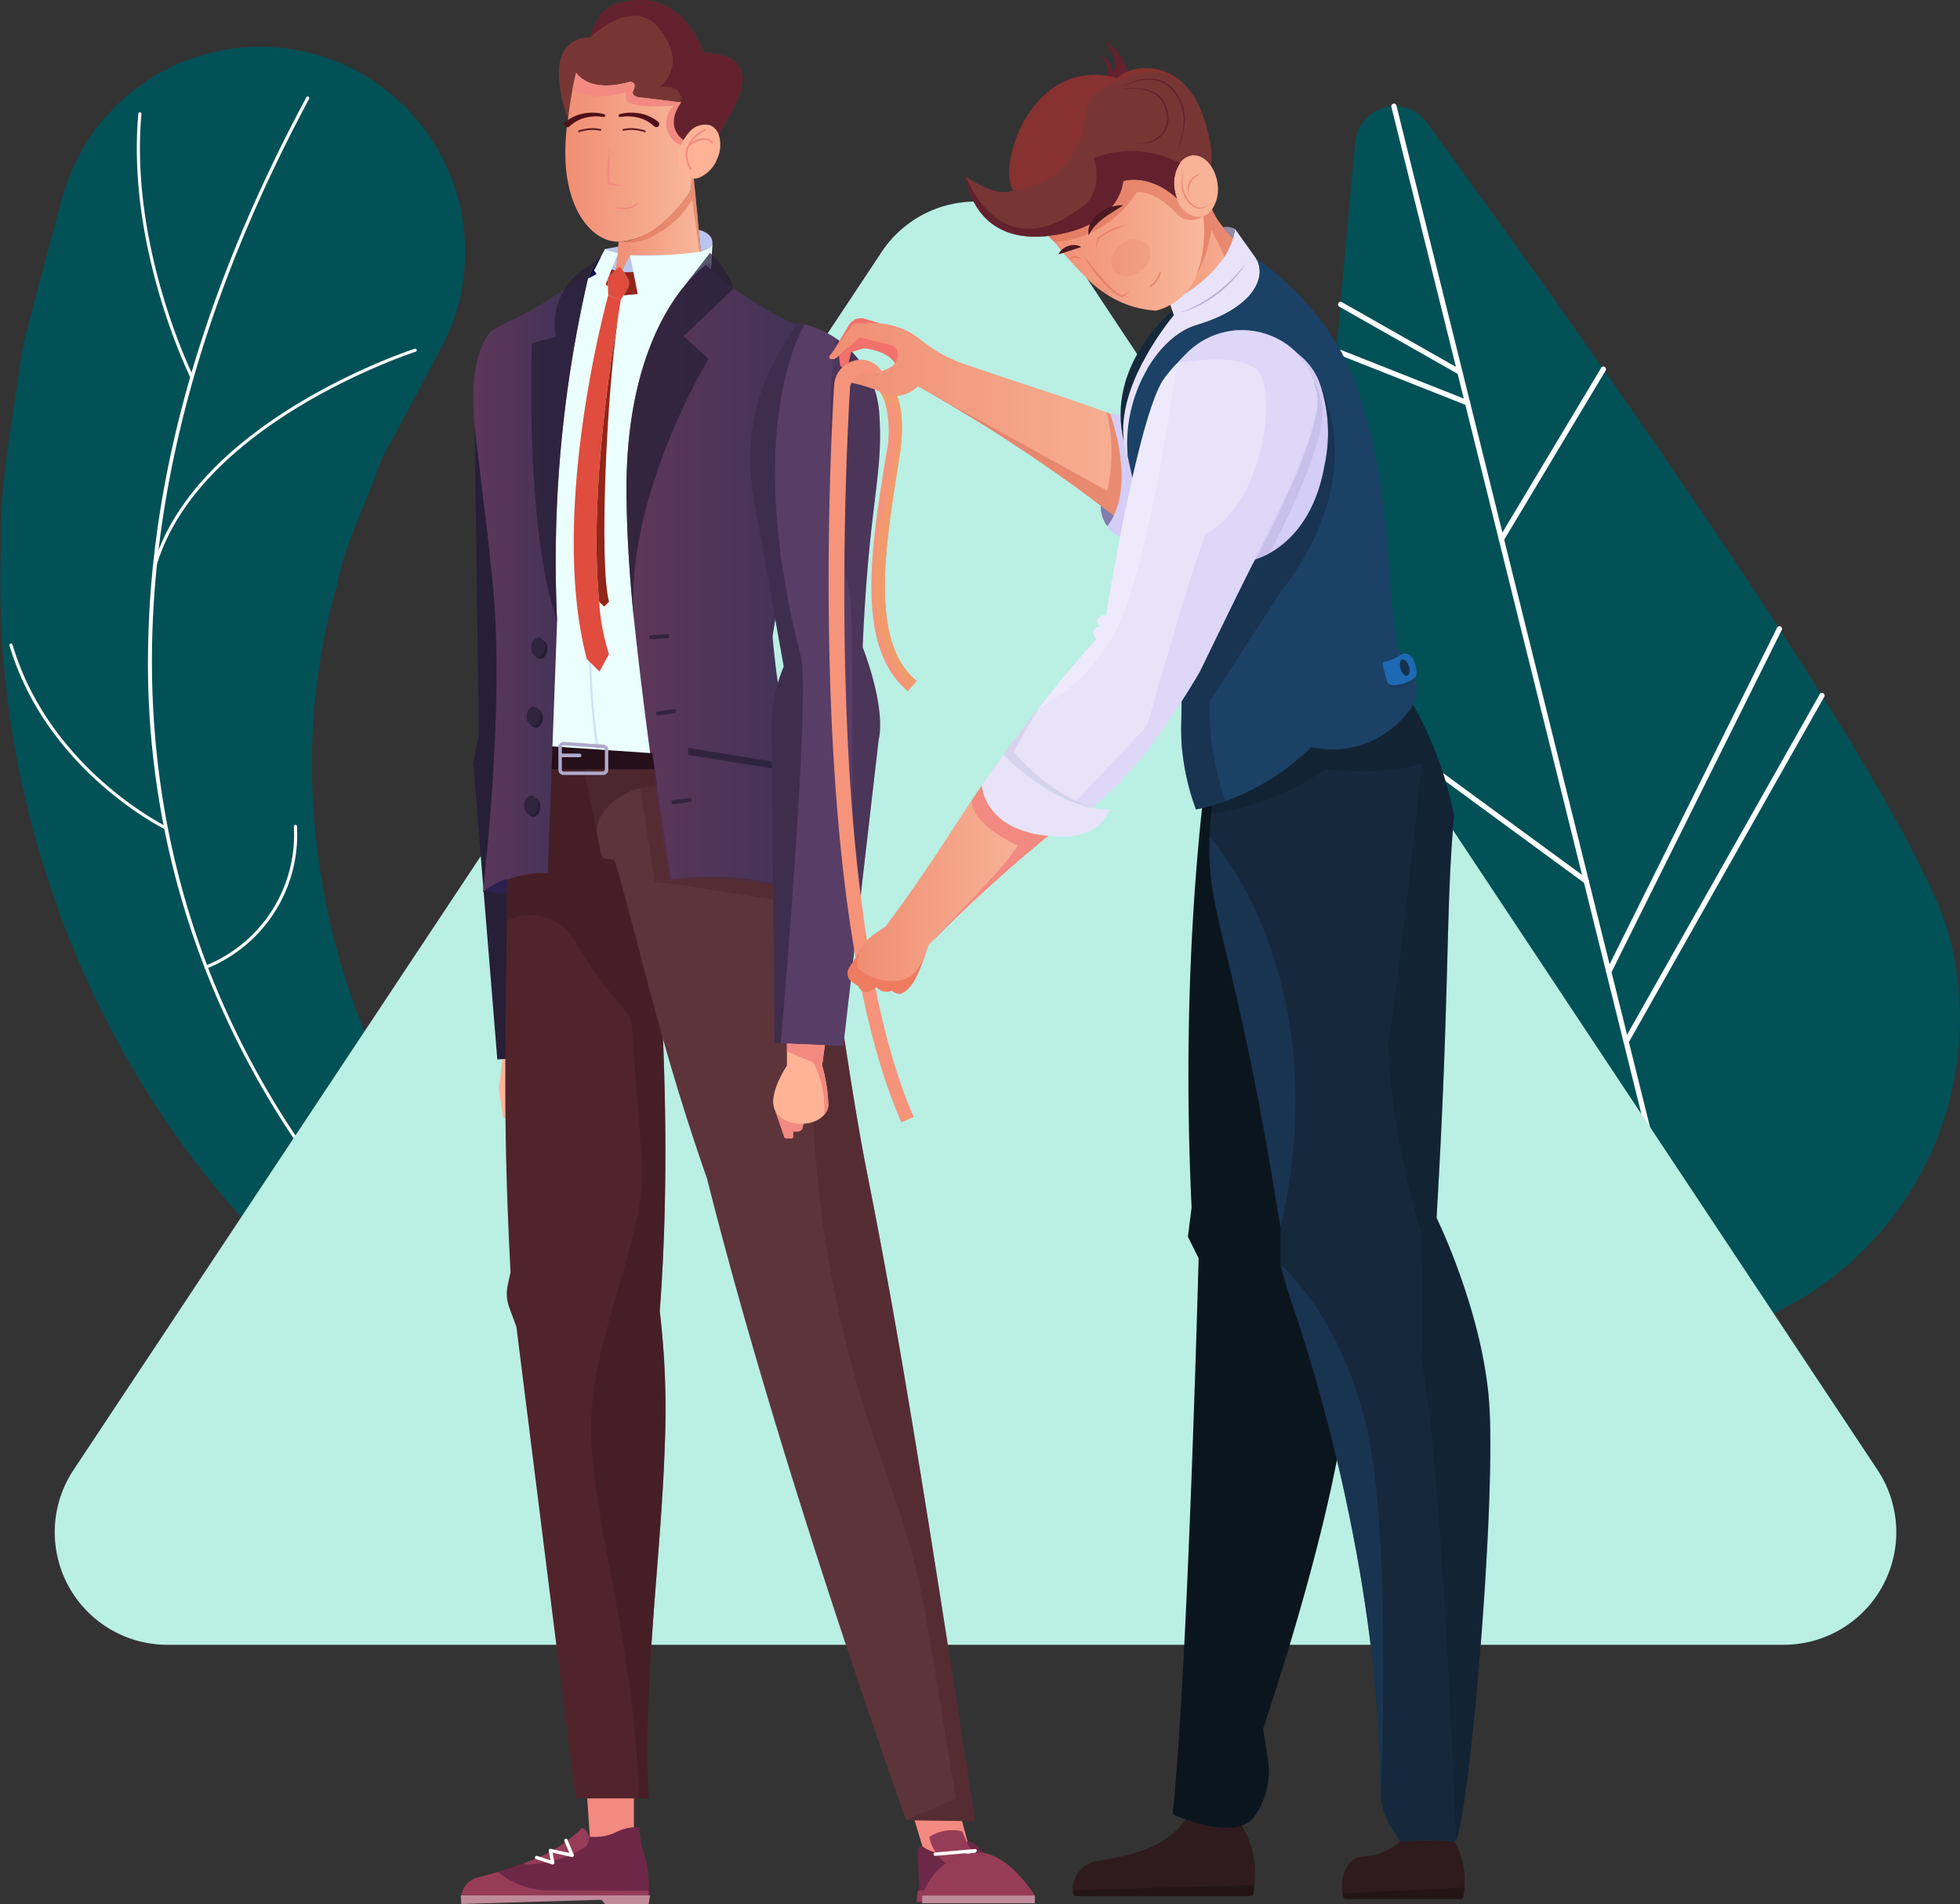 <svg xmlns="http://www.w3.org/2000/svg" xmlns:xlink="http://www.w3.org/1999/xlink" width="180.994" height="175.879" viewBox="0 0 180.994 175.879">
  <rect x="0" y="0" width="180.994" height="175.879" fill="#333333" stroke="none"/>
  <defs>
    <linearGradient id="linear-gradient" y1="0.5" x2="1" y2="0.5" gradientUnits="objectBoundingBox">
      <stop offset="0" stop-color="#f08e73"/>
      <stop offset="1" stop-color="#f9b99d"/>
    </linearGradient>
    <linearGradient id="linear-gradient-3" y1="0.5" x2="1" y2="0.5" gradientUnits="objectBoundingBox">
      <stop offset="0" stop-color="#5f3759"/>
      <stop offset="1" stop-color="#3c3257"/>
    </linearGradient>
  </defs>
  <g id="Grupo_1066179" data-name="Grupo 1066179" transform="translate(-189.006 -9298)">
    <g id="Grupo_1066178" data-name="Grupo 1066178">
      <g id="Grupo_1066177" data-name="Grupo 1066177">
        <g id="Grupo_1066176" data-name="Grupo 1066176">
          <g id="Grupo_1065608" data-name="Grupo 1065608" transform="translate(2013.837 8772.213)">
            <g id="Grupo_55150" data-name="Grupo 55150" transform="translate(-1824.83 530.101)">
              <path id="Trazado_104322" data-name="Trazado 104322" d="M-1775.594,675.588c-1.17-1.249-2.694-2.915-3.955-4.515-1.326-1.614-2.552-3.313-3.737-5.034-1.214-1.69-2.224-3.536-3.336-5.264l-2.859-5.463a65.105,65.105,0,0,1-6.277-22.748,59.7,59.7,0,0,1,2.069-22.3c.667-3.6,2.492-7.1,3.72-10.557a13.6,13.6,0,0,1,1.209-2.562l1.368-2.526,2.657-5,.638-1.2a18.936,18.936,0,0,0-7.839-25.607,18.936,18.936,0,0,0-25.607,7.839,19.9,19.9,0,0,0-1.566,3.974l-2.09,7.786-1.005,3.868a25.183,25.183,0,0,0-.816,3.939c-.706,5.42-1.826,10.613-1.7,16.138a87.852,87.852,0,0,0,4.561,31.859,87.308,87.308,0,0,0,14.839,27.257c1.622,1.95,3.284,3.85,4.94,5.726,1.793,1.767,3.469,3.605,5.342,5.256,1.84,1.677,3.714,3.3,5.689,4.82a76.919,76.919,0,0,0,6.306,4.461,6.28,6.28,0,0,0,8.674-1.905,6.282,6.282,0,0,0-.7-7.675Z" transform="translate(1824.83 -560.59)" fill="#025157"/>
              <g id="Grupo_55149" data-name="Grupo 55149" transform="translate(0.869 4.601)">
                <path id="Trazado_104323" data-name="Trazado 104323" d="M-1682.727,713.315a.141.141,0,0,1-.081-.025,80.4,80.4,0,0,1-23.937-29.151A77.954,77.954,0,0,1-1714.554,648c.348-15.93,5.26-32.826,14.6-50.224a.144.144,0,0,1,.2-.058.145.145,0,0,1,.058.2c-21.1,39.292-15.338,68.5-6.793,86.085a80.076,80.076,0,0,0,23.844,29.049.145.145,0,0,1,.039.2A.143.143,0,0,1-1682.727,713.315Z" transform="translate(1727.373 -597.702)" fill="#fff"/>
                <path id="Trazado_104324" data-name="Trazado 104324" d="M-1710.9,805.929a.142.142,0,0,1-.039-.006.145.145,0,0,1-.1-.179c3.83-13.533,23.98-20.11,24.183-20.174a.14.14,0,0,1,.181.094.143.143,0,0,1-.093.181c-.2.064-20.206,6.593-23.993,19.978A.145.145,0,0,1-1710.9,805.929Z" transform="translate(1724.282 -762.274)" fill="#fff"/>
                <path id="Trazado_104325" data-name="Trazado 104325" d="M-1717.842,634.022a.145.145,0,0,1-.129-.081c-.059-.117-5.927-11.982-4.814-24.371a.138.138,0,0,1,.157-.131.145.145,0,0,1,.131.157c-1.105,12.3,4.726,24.1,4.784,24.217a.145.145,0,0,1-.064.194A.16.16,0,0,1-1717.842,634.022Z" transform="translate(1734.689 -607.983)" fill="#fff"/>
                <path id="Trazado_104326" data-name="Trazado 104326" d="M-1803.385,1022.378a.151.151,0,0,1-.063-.015c-.108-.053-10.934-5.392-14.365-16.979a.145.145,0,0,1,.1-.181.145.145,0,0,1,.18.1c3.394,11.462,14.106,16.749,14.214,16.8a.143.143,0,0,1,.067.192A.143.143,0,0,1-1803.385,1022.378Z" transform="translate(1817.819 -954.681)" fill="#fff"/>
                <path id="Trazado_104327" data-name="Trazado 104327" d="M-1672.362,1153.586a.147.147,0,0,1-.137-.1.145.145,0,0,1,.092-.182,13.044,13.044,0,0,0,8.153-12.856.146.146,0,0,1,.142-.147h0a.146.146,0,0,1,.145.143,13.33,13.33,0,0,1-8.353,13.134A.125.125,0,0,1-1672.362,1153.586Z" transform="translate(1690.521 -1073.036)" fill="#fff"/>
              </g>
            </g>
            <g id="Grupo_55151" data-name="Grupo 55151" transform="translate(-1704.371 535.354)">
              <path id="Trazado_104328" data-name="Trazado 104328" d="M-851.6,696.394c-3.166-12.754,1.473-66.258,3.567-88.225a3.65,3.65,0,0,1,6.583-1.806c13.2,18.062,45.183,62.722,48.357,75.511a30.141,30.141,0,0,1-21.993,36.514A30.141,30.141,0,0,1-851.6,696.394Z" transform="translate(852.73 -604.623)" fill="#025157"/>
              <path id="Trazado_104329" data-name="Trazado 104329" d="M-760.012,717.117a.24.24,0,0,1-.233-.183L-788.458,603.26a.24.24,0,0,1,.175-.292.231.231,0,0,1,.292.175l28.212,113.674a.239.239,0,0,1-.175.292A.207.207,0,0,1-760.012,717.117Z" transform="translate(796.483 -602.957)" fill="#fff"/>
              <path id="Trazado_104330" data-name="Trazado 104330" d="M-615.247,1074.441a.227.227,0,0,1-.119-.032.24.24,0,0,1-.091-.328l18.088-31.977a.236.236,0,0,1,.328-.09.24.24,0,0,1,.091.327l-18.088,31.977A.239.239,0,0,1-615.247,1074.441Z" transform="translate(644.95 -987.556)" fill="#fff"/>
              <path id="Trazado_104331" data-name="Trazado 104331" d="M-628.172,1024.482a.244.244,0,0,1-.107-.024.242.242,0,0,1-.108-.324l15.758-31.683a.243.243,0,0,1,.323-.109.242.242,0,0,1,.108.324l-15.758,31.683A.241.241,0,0,1-628.172,1024.482Z" transform="translate(656.272 -944.049)" fill="#fff"/>
              <path id="Trazado_104332" data-name="Trazado 104332" d="M-823.039,1050.25a.233.233,0,0,1-.142-.047l-25.205-18.483a.241.241,0,0,1-.052-.337.24.24,0,0,1,.336-.051l25.206,18.483a.24.24,0,0,1,.052.337A.239.239,0,0,1-823.039,1050.25Z" transform="translate(849.062 -978.185)" fill="#fff"/>
              <path id="Trazado_104333" data-name="Trazado 104333" d="M-708.157,815.1a.25.25,0,0,1-.124-.034.243.243,0,0,1-.083-.331l9.419-15.706a.239.239,0,0,1,.331-.083.243.243,0,0,1,.083.331l-9.419,15.706A.241.241,0,0,1-708.157,815.1Z" transform="translate(726.342 -774.62)" fill="#fff"/>
              <path id="Trazado_104334" data-name="Trazado 104334" d="M-816.9,757.381a.227.227,0,0,1-.118-.032l-11.016-6.251a.241.241,0,0,1-.091-.328.233.233,0,0,1,.329-.09l11.016,6.251a.241.241,0,0,1,.091.328A.24.24,0,0,1-816.9,757.381Z" transform="translate(831.255 -732.337)" fill="#fff"/>
              <path id="Trazado_104335" data-name="Trazado 104335" d="M-818.771,790.7a.248.248,0,0,1-.089-.017l-12.085-4.784a.24.24,0,0,1-.136-.313.243.243,0,0,1,.313-.136l12.086,4.784a.241.241,0,0,1,.136.313A.242.242,0,0,1-818.771,790.7Z" transform="translate(833.83 -762.817)" fill="#fff"/>
              <path id="Trazado_104336" data-name="Trazado 104336" d="M-819.159,1301.518a.253.253,0,0,1-.121-.032l-33.742-19.534a.242.242,0,0,1-.088-.329.242.242,0,0,1,.329-.088l33.742,19.534a.242.242,0,0,1,.089.33A.243.243,0,0,1-819.159,1301.518Z" transform="translate(853.142 -1197.384)" fill="#fff"/>
            </g>
            <path id="Trazado_104337" data-name="Trazado 104337" d="M-1624.528,809.226H-1773.79a10.4,10.4,0,0,1-8.665-16.146l74.631-112.5a10.4,10.4,0,0,1,17.33,0l74.631,112.5A10.4,10.4,0,0,1-1624.528,809.226Z" transform="translate(-35.589 -131.526)" fill="#baefe4"/>
            <g id="Grupo_55152" data-name="Grupo 55152" transform="translate(-1762.689 537.017)">
              <path id="Trazado_104338" data-name="Trazado 104338" d="M-1323.564,616.373h0Z" transform="translate(1323.564 -616.373)" fill="#fff"/>
            </g>
            <g id="Grupo_55166" data-name="Grupo 55166" transform="translate(-1782.286 525.787)">
              <g id="Grupo_55165" data-name="Grupo 55165" transform="translate(0 0)">
                <g id="Grupo_55162" data-name="Grupo 55162">
                  <path id="Trazado_104339" data-name="Trazado 104339" d="M-1452.817,1304.533l-.4,3.376.4,2.663h2.264s1.465-2.264,1.465-2.4.266-2.619.266-2.8a12.585,12.585,0,0,0-.977-1.6Z" transform="translate(1456.74 -1207.334)" fill="#feb396"/>
                  <path id="Trazado_104340" data-name="Trazado 104340" d="M-1471.85,1072.319l-.523,2.744,2.23,27.357,4.435-.306,1.859-29.8Z" transform="translate(1473.523 -1004.566)" fill="#271f37"/>
                  <path id="Trazado_104341" data-name="Trazado 104341" d="M-1471.727,808.369l.443,32.722h8l1.932-31.838Z" transform="translate(1472.956 -773.337)" fill="#271f37"/>
                  <path id="Trazado_104342" data-name="Trazado 104342" d="M-1140.593,1870.7l-3.616.212-.582.035-.053-.181-1.152-3.859-.088-.3,4.125-.976.328,1.215.359,1.333Z" transform="translate(1187.684 -1699.536)" fill="#f28a81"/>
                  <path id="Trazado_104343" data-name="Trazado 104343" d="M-1433.721,1156.415q-.056,1.8-.16,3.621c-.523,9.422-1.8,19.188-1.333,29.153h-6.746l-5.467-43.55-.662-1.794a3.672,3.672,0,0,1-.143-2.039l.261-1.213c0-.011,0-.023,0-.034-.749-14.343-.419-20.823-.353-32.405.006-1.064.011-2.171.011-3.331s.024-2.2.061-3.162c.041-1.047.1-1.978.168-2.8.047-.567.1-1.082.154-1.545a18.8,18.8,0,0,1,.57-3.166c.093-.275.673-.342,1.361-.32h0a19.111,19.111,0,0,1,2.544.32l4.688-.687.082.229,3.814,10.772s.552,5.2.909,12.847q.04.855.075,1.75c.125,3.106.213,6.551.218,10.169,0,2.758-.043,5.616-.154,8.5q-.04,1.052-.094,2.108v0c-.072,1.441-.163,2.886-.273,4.326v.013A76.893,76.893,0,0,1-1433.721,1156.415Z" transform="translate(1452.569 -1023.089)" fill="#51242c"/>
                  <path id="Trazado_104344" data-name="Trazado 104344" d="M-1353.636,1179.16l-1.215-.017-4.376-.066-.772-.011s-11.55-32-18.386-59.234c-.512-1.46-.984-2.858-1.425-4.206-1.023-3.128-1.879-5.985-2.646-8.7v0q-.25-.885-.488-1.748c-1.4-5.071-2.54-9.731-3.991-14.884h-1.156l-1.413-7.071-.24-1.205,5.495-1.011,5.658-1.041,1.918-.353s4.941,4.927,5.732,6.773a57.7,57.7,0,0,1,2.155,5.891c2.574,8.382,3.07,16.427,5.211,27.214C-1360.807,1133.445-1358.682,1146.407-1353.636,1179.16Z" transform="translate(1401.138 -1010.954)" fill="#5d343a"/>
                  <path id="Trazado_104345" data-name="Trazado 104345" d="M-1374.18,709.356l1.511-.276s.094.753.088.877a2.3,2.3,0,0,1-.118.588c-.079.226-.074.351-.336.4a1.332,1.332,0,0,1-.55-.029.7.7,0,0,1-.1-.318A10.4,10.4,0,0,0-1374.18,709.356Z" transform="translate(1387.503 -686.357)" fill="#b9c5ef"/>
                  <path id="Trazado_104346" data-name="Trazado 104346" d="M-1452.643,734.189c.434-1.741-.119-4.364.716-4.89,2.993-1.886,3.966-3.9,5.706-4.914.728-.424,1.357-.783,1.892-1.083.224-.126.431-.241.623-.347.448-.246.812-.441,1.1-.591.19-.1.346-.18.47-.244s.2-.1.267-.132a23.484,23.484,0,0,0-.249,3.024,9.941,9.941,0,0,1,1.132-3.039l7.066.374.778.615,9.856,8-5.593,21.891,2.085,12.825.571,3.513-25.242-1.337-.522-16.15Z" transform="translate(1456.238 -697.651)" fill="#ebfffe"/>
                  <path id="Trazado_104347" data-name="Trazado 104347" d="M-1359.558,666.705l-7.066-.374a9.958,9.958,0,0,0-1.131,3.04,23.453,23.453,0,0,1,.248-3.023l.22-2.019c3.179-.009,5.872-3.464,6.506-4.5a1.3,1.3,0,0,0,.195-.621l.04-.753.2.056.456,4.724h0l.214,2.214.013.142Z" transform="translate(1381.873 -642.011)" fill="url(#linear-gradient)"/>
                  <path id="Trazado_104348" data-name="Trazado 104348" d="M-1391.692,533.483c-.254,1.857-2.189,4.677-2.189,4.677l-.439.843a9.177,9.177,0,0,1-1.995,1.1,9.4,9.4,0,0,1-.8-1.393s-1.855-1.145-.208-3.461l-4.013-.5c-.27-.032-.559-.3-.442-.525.422-.809-.138-.925-.38-.86-3.66,1-4.767-.71-4.86-.867a.04.04,0,0,1-.006-.01,0,0,0,0,1,0,0l0,0a31.968,31.968,0,0,0-.749,4.262,12.01,12.01,0,0,1-.857-4.484c.172-3.249,2.906-3.026,2.906-3.026s.506-2.529,2.551-3.139c5.944-1.774,7.922,4.589,7.922,4.589S-1391.285,530.506-1391.692,533.483Z" transform="translate(1417.691 -525.787)" fill="#773634"/>
                  <path id="Trazado_104349" data-name="Trazado 104349" d="M-1391.247,588.328c-.018.056-.036.112-.056.168a1.514,1.514,0,0,1-.727.1l-.091,1.73a1.287,1.287,0,0,1-.193.622,12.642,12.642,0,0,1-2.563,2.853,6.506,6.506,0,0,1-3.945,1.643q-.118,0-.244-.008c-2.07-.109-4.415-2.576-4.664-7.361a19.218,19.218,0,0,1,.236-3.988c.112-1.047.27-1.986.409-2.713.02-.114.043-.224.063-.325.155-.765.277-1.224.277-1.224l0,0c0,.005,0,.008.005.01.094.157,1.2,1.867,4.859.869.244-.066.8.048.381.859-.117.226.173.493.442.523l4.014.506c-1.646,2.314.208,3.46.208,3.46s.063.142.175.355a9.277,9.277,0,0,0,.625,1.037A4.581,4.581,0,0,0-1391.247,588.328Z" transform="translate(1413.408 -573.122)" fill="url(#linear-gradient)"/>
                  <path id="Trazado_104350" data-name="Trazado 104350" d="M-1315.96,621.568a3.088,3.088,0,0,1-1.621,1.7,1.41,1.41,0,0,1-.218.064,1.3,1.3,0,0,1-.307.043,1.732,1.732,0,0,1-.2-.01.2.2,0,0,1-.036-.008,1.235,1.235,0,0,1-.3-.084,1.37,1.37,0,0,1-.67-.663,2.28,2.28,0,0,1-.221-.872,3.317,3.317,0,0,1,.038-.7c.013-.074.028-.15.046-.226a3.619,3.619,0,0,1,.162-.531c.005-.015.013-.028.018-.043s.023-.056.036-.084c.053-.122.112-.241.175-.355.03-.056.063-.112.1-.165a2.973,2.973,0,0,1,.173-.254,3.2,3.2,0,0,1,.282-.328,1.813,1.813,0,0,1,1.948-.6,1.4,1.4,0,0,1,.731.8A3.118,3.118,0,0,1-1315.96,621.568Z" transform="translate(1339.633 -606.873)" fill="#feb396"/>
                  <path id="Trazado_104351" data-name="Trazado 104351" d="M-1311.665,623.08a1.045,1.045,0,0,0-.742-.387,2.251,2.251,0,0,0-1.3.44,3.6,3.6,0,0,1,1.355-1.143.078.078,0,0,0,.04-.1.079.079,0,0,0-.1-.04,3.321,3.321,0,0,0-1.686,1.739,2.362,2.362,0,0,0,.3,1.958.078.078,0,0,0,.064.039.08.08,0,0,0,.043-.01.079.079,0,0,0,.029-.107,2.213,2.213,0,0,1-.283-1.83,1.859,1.859,0,0,1,.067-.175,2.5,2.5,0,0,1,1.442-.613h.023a.894.894,0,0,1,.633.332.079.079,0,0,0,.111.009A.079.079,0,0,0-1311.665,623.08Z" transform="translate(1334.957 -609.933)" fill="#f28a81"/>
                  <path id="Trazado_104352" data-name="Trazado 104352" d="M-1358.781,709.834l-.025.48-3.656,1.075-2.073.193-1,.094-1.568.146-.649.061a7.9,7.9,0,0,1,.705-2.136c.012-.028.024-.056.038-.084q.167-.376.389-.819.176-.349.388-.741c2.533-.039,5.174.037,6.536-.348.568-.16.962-.381,1.052-.678a.373.373,0,0,0,.017-.091Z" transform="translate(1381.876 -684.524)" fill="#b9c5ef"/>
                  <path id="Trazado_104353" data-name="Trazado 104353" d="M-1358.2,744.531c.027,2.325.137,4.656.3,6.944.036.52.076,1.036.118,1.547.085,1.064.188,2.115.3,3.151,0,.009,0,.015.006.024.015.149.03.307.049.456v.006c0,.03.006.064.009.1.468,4.27.957,8.169,1.392,11.4.033.24.064.477.1.711.042.3.079.593.122.878,0,.009,0,.015,0,.024.006.055.015.109.021.164.061.438.125.887.185,1.34.368,2.608.772,5.328,1.027,7.039.161,1.079.267,1.76.267,1.76.146-.018.292-.034.435-.052.249-.027.489-.052.723-.073l.119-.009c6.033-.544,7.7.872,11.886.921.386.006.8,0,1.237-.024-.471-2.371-.906-4.337-1.3-6.033-1.243-5.27-2.143-7.9-2.808-11.746-.188-1.085-.356-2.273-.508-3.644-.067-.6-.131-1.231-.191-1.909,0-.036,0-.055,0-.055l1.17-7.318.188-1.191.276-1.72v0l1-6.264s-.462-12.287-.462-12.287a34.669,34.669,0,0,1-6.324-3.768l-1.7-1.477-.307-.267a10.8,10.8,0,0,0-2.231,2.249C-1355.309,728.235-1358.332,734.049-1358.2,744.531Z" transform="translate(1373.511 -698.684)" fill="url(#linear-gradient-3)"/>
                  <path id="Trazado_104354" data-name="Trazado 104354" d="M-1303.063,698.216l-.019.13c-.089.3-.484.518-1.052.678l-.193-2h0S-1303.063,697.261-1303.063,698.216Z" transform="translate(1326.309 -675.792)" fill="#b9c5ef"/>
                  <path id="Trazado_104355" data-name="Trazado 104355" d="M-1373.136,712.65a23.428,23.428,0,0,0-.249,3.024l-.329-.243a9.524,9.524,0,0,0-.076-1.672c-.022-.251-.051-.5-.083-.732-.129-.956-.308-1.713-.308-1.713a6.286,6.286,0,0,0,1.209.383C-1373.037,712.02-1373.091,712.34-1373.136,712.65Z" transform="translate(1387.504 -688.313)" fill="#b9c5ef"/>
                  <path id="Trazado_104356" data-name="Trazado 104356" d="M-1380.168,711.7l-.43,1.086-.157.393-.231.583-.034.086h0l-.1.251h0l-.2.491-.06.151-.792-1.122-.229-.324.671-1.305.348-.675A6.291,6.291,0,0,0-1380.168,711.7Z" transform="translate(1394.699 -688.313)" fill="#ebfffe"/>
                  <path id="Trazado_104357" data-name="Trazado 104357" d="M-1348.012,709.711l-.308-.268a10.733,10.733,0,0,0-2.229,2.249l-1.181.333-2.969.839-.107-.551-.4-2.028-.3-1.544a37.538,37.538,0,0,0,6.406-.314l.132-.034c.568-.16.961-.381,1.051-.678Z" transform="translate(1371.141 -685.162)" fill="#ebfffe"/>
                  <g id="Grupo_55153" data-name="Grupo 55153" transform="translate(16.266 57.789)">
                    <path id="Trazado_104358" data-name="Trazado 104358" d="M-1350.435,991.945c0,.034.007.066.011.1h0C-1350.428,992.011-1350.431,991.979-1350.435,991.945Z" transform="translate(1350.435 -991.945)" fill="#fff"/>
                  </g>
                  <path id="Trazado_104359" data-name="Trazado 104359" d="M-1385.756,788.37c-2.349-14.095,1.417-41.72,1.455-42l.2.028c-.038.277-3.8,27.872-1.456,41.936Z" transform="translate(1398.319 -719.027)" fill="#b9c5ef" opacity="0.5"/>
                  <path id="Trazado_104360" data-name="Trazado 104360" d="M-1352.938,721.864l2.3,2.091s-5.885,9.7-6.825,19.6q-.084.861-.112,1.717a23.446,23.446,0,0,0,.084,3.023c-.109-1.034-.208-2.086-.3-3.147-.028-.335-.056-.671-.081-1.006q-.019-.271-.038-.541c-.168-2.291-.277-4.621-.3-6.942-.127-10.486,2.9-16.3,5.1-19.133l2.614-3.366s2.035,1.941,2.111,3.361Z" transform="translate(1373.519 -690.809)" fill="#271f37" opacity="0.75"/>
                  <path id="Trazado_104361" data-name="Trazado 104361" d="M-1385.181,718.062l.229.324c-.192.106-.4.221-.623.347.066-.262.1-.4.1-.4a6.009,6.009,0,0,1,.963-1.58Z" transform="translate(1397.485 -693.083)" fill="#0e0e56"/>
                  <path id="Trazado_104362" data-name="Trazado 104362" d="M-1370.29,726.989l-.311.513-.048.081-.259.427-1.163-.424-.024-.865-.017-.627h0v-.009a.319.319,0,0,1,.1-.242h0l.561-.536.239-.227a.253.253,0,0,1,.39.048l.2.327.319.509A.977.977,0,0,1-1370.29,726.989Z" transform="translate(1385.691 -700.31)" fill="#e04c3d"/>
                  <path id="Trazado_104363" data-name="Trazado 104363" d="M-1359.954,730a.977.977,0,0,0-.008-1.027l-.319-.509.367,0c.147,0,.314-.008.5-.017l.4,2.029-1.294.121.048-.081Z" transform="translate(1375.355 -703.323)" fill="#932519"/>
                  <path id="Trazado_104364" data-name="Trazado 104364" d="M-1370.745,726.469l-.561.537.034-.087.231-.583A2.509,2.509,0,0,0-1370.745,726.469Z" transform="translate(1384.985 -701.474)" fill="#932519"/>
                  <path id="Trazado_104365" data-name="Trazado 104365" d="M-1373.471,734.4a1.44,1.44,0,0,1-.212-.136l.2-.491Z" transform="translate(1387.067 -707.989)" fill="#932519"/>
                  <path id="Trazado_104366" data-name="Trazado 104366" d="M-1394.212,778.948l-.871,1.609-1.174-1.152c-3.592-13.648,1.977-33.595,1.977-33.595l1.162.424-.078.455c-2.41,14.083-2.38,22.648-1.921,27.378A19.718,19.718,0,0,0-1394.212,778.948Z" transform="translate(1407.9 -718.535)" fill="#e04c3d"/>
                  <path id="Trazado_104367" data-name="Trazado 104367" d="M-1379.337,780.32l-.45.45-.423-.405-.041-.086c-.458-4.73-.489-13.295,1.921-27.378C-1379.631,760.862-1380.25,777.059-1379.337,780.32Z" transform="translate(1393.034 -724.746)" fill="#932519"/>
                  <path id="Trazado_104368" data-name="Trazado 104368" d="M-1428.727,1083.119h11.351l-.027-.188-.185-1.307-11.078-.754-.052,1.927Z" transform="translate(1435.287 -1012.057)" fill="#250f19"/>
                  <path id="Trazado_104369" data-name="Trazado 104369" d="M-1339.674,998.568l-1.511.11a.188.188,0,0,1-.2-.174h0a.188.188,0,0,1,.174-.2l1.511-.11a.188.188,0,0,1,.2.174h0A.188.188,0,0,1-1339.674,998.568Z" transform="translate(1358.774 -939.628)" fill="#271f37" opacity="0.75"/>
                  <path id="Trazado_104370" data-name="Trazado 104370" d="M-1334.463,1054.581l-1.5.19a.188.188,0,0,1-.21-.163h0a.188.188,0,0,1,.163-.21l1.5-.19a.188.188,0,0,1,.21.163h0A.188.188,0,0,1-1334.463,1054.581Z" transform="translate(1354.211 -988.699)" fill="#271f37" opacity="0.75"/>
                  <path id="Trazado_104371" data-name="Trazado 104371" d="M-1322.977,1120.764l-1.5.19a.188.188,0,0,1-.21-.163h0a.189.189,0,0,1,.163-.21l1.5-.19a.188.188,0,0,1,.21.163h0A.188.188,0,0,1-1322.977,1120.764Z" transform="translate(1344.148 -1046.677)" fill="#271f37" opacity="0.75"/>
                  <path id="Trazado_104372" data-name="Trazado 104372" d="M-1383.111,1865.636v2.818a3.2,3.2,0,0,0-1.679.425,4.037,4.037,0,0,1-1.959.394h-.426l-.248-3.637Z" transform="translate(1399.104 -1699.536)" fill="#f28a81"/>
                  <path id="Trazado_104373" data-name="Trazado 104373" d="M-1464.152,1937.83l-.03.169-.116.661h-3.992l-.173-.2-.192-.218-12.927.39-.063-.744a.055.055,0,0,1,.054-.061Z" transform="translate(1481.645 -1762.78)" fill="#c08a9b"/>
                  <path id="Trazado_104374" data-name="Trazado 104374" d="M-1463.826,1892.945c-.006.136-.015.273-.027.409h-17.284a2.011,2.011,0,0,1,1.526-1.65c.593-.141,1.215-.315,1.849-.511,1.444-.446,2.945-1,4.266-1.524a23.389,23.389,0,0,0,3.564-1.714h.928a4.415,4.415,0,0,0,2.143-.431,4.312,4.312,0,0,1,2.1-.465l.273,1.754A11.189,11.189,0,0,1-1463.826,1892.945Z" transform="translate(1481.2 -1718.304)" fill="#6d2847"/>
                  <path id="Trazado_104375" data-name="Trazado 104375" d="M-1434.576,1890.858a13.86,13.86,0,0,0,5.381-3.253l.034.015a1.04,1.04,0,0,1,.1,1.839,10.461,10.461,0,0,1-5.23,1.52A.314.314,0,0,1-1434.576,1890.858Z" transform="translate(1440.411 -1718.782)" fill="#963c58"/>
                  <path id="Trazado_104376" data-name="Trazado 104376" d="M-1463.826,1922.149c-.006.136-.015.273-.027.409h-17.284a2.011,2.011,0,0,1,1.526-1.65c.593-.141,1.215-.316,1.849-.511a7.428,7.428,0,0,0,5.031,1.7C-1469.556,1922.107-1465.12,1922.14-1463.826,1922.149Z" transform="translate(1481.2 -1747.508)" fill="#963c58"/>
                  <g id="Grupo_55154" data-name="Grupo 55154" transform="translate(42.114 170.114)">
                    <path id="Trazado_104377" data-name="Trazado 104377" d="M-1131.343,1903.573h-10.59l.071-1,.169-.083-.166-3.586a.492.492,0,0,1,.418-.51l.019.017a2.619,2.619,0,0,0,.733.425,2.588,2.588,0,0,0,.939.177,3.173,3.173,0,0,0,2-.79.954.954,0,0,1,1.267.061C-1134.944,1899.8-1131.343,1903.573-1131.343,1903.573Z" transform="translate(1141.933 -1898.016)" fill="#6d2847"/>
                    <path id="Trazado_104378" data-name="Trazado 104378" d="M-1127.557,1910.045h-10.412a4.44,4.44,0,0,1,.193-.48,6.453,6.453,0,0,1,1.979-2.5,4.933,4.933,0,0,1,1.817-.835,4.917,4.917,0,0,1,.688-.115c.063-.006.126-.012.19-.016.122-.008.248-.013.375-.013C-1129.969,1906.088-1127.557,1910.045-1127.557,1910.045Z" transform="translate(1138.46 -1905.087)" fill="#963c58"/>
                    <rect id="Rectángulo_5207" data-name="Rectángulo 5207" width="10.413" height="0.712" transform="translate(0.491 4.957)" fill="#c08a9b"/>
                  </g>
                  <path id="Trazado_104379" data-name="Trazado 104379" d="M-1128.624,1891.4a5.007,5.007,0,0,0-2.505.949,4.561,4.561,0,0,1-1.4-2,3.424,3.424,0,0,1-.107-.428,2.644,2.644,0,0,1,.432-.253,3.942,3.942,0,0,1,2.618-.267A14.377,14.377,0,0,0-1128.624,1891.4Z" transform="translate(1175.907 -1720.254)" fill="#963c58"/>
                  <path id="Trazado_104380" data-name="Trazado 104380" d="M-1141.25,1934.138a4.643,4.643,0,0,0-.193.479v.6h-.491l.071-1,.169-.082Z" transform="translate(1184.048 -1759.546)" fill="#963c58"/>
                  <path id="Trazado_104381" data-name="Trazado 104381" d="M-1424.726,1898.085a.155.155,0,0,1-.049-.008l-1.484-.49a.157.157,0,0,1-.1-.2.157.157,0,0,1,.2-.1l1.231.407-.164-.874a.157.157,0,0,1,.045-.142.156.156,0,0,1,.143-.04l1.715.382-.458-1.1a.157.157,0,0,1,.085-.205.157.157,0,0,1,.205.084l.575,1.379a.157.157,0,0,1-.025.161.156.156,0,0,1-.154.052l-1.779-.4.17.9a.156.156,0,0,1-.051.147A.158.158,0,0,1-1424.726,1898.085Z" transform="translate(1433.22 -1725.877)" fill="#fff"/>
                  <path id="Trazado_104382" data-name="Trazado 104382" d="M-1388.11,586.052a3.722,3.722,0,0,0-.176.355c-.018.043-.036.085-.052.128a2.2,2.2,0,0,1-.675-3.646c-5.133.231-4.3-.481-4.437-1.26-2.977.858-4.395.146-4.912-.257.02-.114.042-.223.063-.325.155-.763.277-1.224.277-1.224l0,0s0,0,0,0a.048.048,0,0,0,.006.01c.092.157,1.2,1.866,4.86.867.243-.066.8.05.38.86-.117.226.172.493.442.525l4.013.5C-1389.965,584.907-1388.11,586.052-1388.11,586.052Z" transform="translate(1408.686 -573.124)" fill="#f28a81"/>
                  <path id="Trazado_104383" data-name="Trazado 104383" d="M-1356.389,665.565c-.043.012-.088.024-.132.034l-.67-4.822a8.41,8.41,0,0,1-3.216,3.129,4.863,4.863,0,0,1-3.57.745c3.179-.009,5.872-3.464,6.506-4.5a1.3,1.3,0,0,0,.195-.621l.037-.707a1.417,1.417,0,0,0,.2.01l.456,4.724h0Z" transform="translate(1378.565 -642.333)" fill="#db6951" opacity="0.5"/>
                  <path id="Trazado_104384" data-name="Trazado 104384" d="M-1433.281,1146.777v-.013c.11-1.439.2-2.885.273-4.326v0q.054-1.055.094-2.108c.111-2.888.157-5.746.154-8.5,0-3.618-.093-7.063-.218-10.169h0q-.214-.759-.419-1.5c-1.379-4.991-2.5-9.571-3.91-14.6a.734.734,0,0,0-.706-.536h0a.733.733,0,0,1-.719-.589l-.3-1.478c-.506-2.534,2.917-4.786,5.5-4.642,0,0-.125-1.08-.219-1.567h-11.35l.01-.32h0l-.138,5.031-.043,1.578h0l-.025.94-.057,2.282a9.6,9.6,0,0,0-1.381.334,5.235,5.235,0,0,0-.665.237c0,1.039-.008,2.958-.015,3.92h0a4.738,4.738,0,0,1,6.278,1.781,33.575,33.575,0,0,0,3.593,5.2,23.729,23.729,0,0,1,1.628,2.18h0l.978,12.918c.516,6.816-4.419,15.575-4.677,24.045s4.147,20.683,4.371,34.916h.942c-.465-9.965.81-19.731,1.333-29.153q.1-1.817.16-3.621A76.894,76.894,0,0,0-1433.281,1146.777Z" transform="translate(1451.658 -1025.683)" fill="#3d1b21" opacity="0.5"/>
                  <path id="Trazado_104385" data-name="Trazado 104385" d="M-1404.751,1078.771l-3.645-.251a.479.479,0,0,0-.363.129.484.484,0,0,0-.154.353v2.091a.484.484,0,0,0,.483.483h3.645a.484.484,0,0,0,.483-.483v-1.84A.485.485,0,0,0-1404.751,1078.771Zm.13,2.321a.164.164,0,0,1-.163.164h-3.645a.164.164,0,0,1-.164-.164v-1.158h1.631a.17.17,0,0,0,.17-.17.17.17,0,0,0-.17-.17h-1.631V1079a.163.163,0,0,1,.052-.12.161.161,0,0,1,.111-.044h.012l3.645.251a.164.164,0,0,1,.152.163Z" transform="translate(1417.93 -1009.997)" fill="#afa9cb"/>
                  <path id="Trazado_104386" data-name="Trazado 104386" d="M-1125.492,1903.633l-.106.06c-.064,0-.127.009-.19.016a4.917,4.917,0,0,0-.688.115l.19-.107-2.948.256a.154.154,0,0,1-.17-.143.155.155,0,0,1,.143-.169l3.677-.32a.159.159,0,0,1,.165.11A.159.159,0,0,1-1125.492,1903.633Z" transform="translate(1173.07 -1732.565)" fill="#fff"/>
                  <path id="Trazado_104387" data-name="Trazado 104387" d="M-1304.063,1084.284l-8.164-1.322v.661l8.164,1.294Z" transform="translate(1333.23 -1013.89)" fill="#271f37" opacity="0.75"/>
                  <path id="Trazado_104388" data-name="Trazado 104388" d="M-1371.1,533.483c-.254,1.857-2.189,4.677-2.189,4.677v0a1.4,1.4,0,0,0-.732-.8,1.985,1.985,0,0,0-2.229.933,3.661,3.661,0,0,0-.272.419s-1.855-1.145-.208-3.461c.1-1.857-1.986-1.417-2.089-1.395.125-.081,2.675-1.751.27-5.179-2.464-3.511-6.584.558-6.584.558s.506-2.529,2.551-3.139c5.944-1.774,7.922,4.589,7.922,4.589S-1370.688,530.506-1371.1,533.483Z" transform="translate(1397.095 -525.787)" fill="#63212d"/>
                  <path id="Trazado_104389" data-name="Trazado 104389" d="M-1461.8,731.4a116,116,0,0,0-2.822,31.529l-.864,23.275a9.6,9.6,0,0,0-3.965.688,9.014,9.014,0,0,0-2.017,1.082c2.2-20.669.879-28.389.676-30.624-.3-3.236-.724-6.1-.9-7.814-.3-2.977-1.366-8.088.005-11.695a5.416,5.416,0,0,1,.625-1.257c.874-1.194,2.2-.937,7.28-4.395A14.484,14.484,0,0,1-1461.7,731S-1461.733,731.139-1461.8,731.4Z" transform="translate(1473.522 -705.563)" fill="url(#linear-gradient-3)"/>
                  <path id="Trazado_104390" data-name="Trazado 104390" d="M-1422.863,718.257a6,6,0,0,0-.962,1.58s-.037.135-.1.4a115.985,115.985,0,0,0-2.821,31.53c-3.021-8.594-2.324-25.672-2.324-25.672l2.205-.6-.049-.353a6.077,6.077,0,0,1,2.527-5.81Z" transform="translate(1435.651 -694.397)" fill="#271f37" opacity="0.75"/>
                  <g id="Grupo_55155" data-name="Grupo 55155" transform="translate(6.507 58.889)">
                    <path id="Trazado_104391" data-name="Trazado 104391" d="M-1427.908,1001.762c-.052.486-.372.849-.714.814a.451.451,0,0,1-.129-.034.87.87,0,0,1-.4-.914c.051-.486.37-.849.713-.814a.516.516,0,0,1,.369.24A1.045,1.045,0,0,1-1427.908,1001.762Z" transform="translate(1429.155 -1000.813)" fill="#271f37" opacity="0.75"/>
                    <path id="Trazado_104392" data-name="Trazado 104392" d="M-1424.816,1003.676c-.052.486-.372.849-.714.814a.52.52,0,0,1-.368-.238.446.446,0,0,0,.129.034c.342.035.662-.328.714-.814a1.046,1.046,0,0,0-.157-.708A.872.872,0,0,1-1424.816,1003.676Z" transform="translate(1426.302 -1002.522)" fill="#1d1729" opacity="0.75"/>
                  </g>
                  <g id="Grupo_55156" data-name="Grupo 55156" transform="translate(5.859 73.473)">
                    <path id="Trazado_104393" data-name="Trazado 104393" d="M-1433.136,1119.373c-.025.488-.325.87-.668.851a.483.483,0,0,1-.134-.028.869.869,0,0,1-.443-.89c.027-.488.326-.868.67-.849a.518.518,0,0,1,.381.218A1.052,1.052,0,0,1-1433.136,1119.373Z" transform="translate(1434.383 -1118.456)" fill="#271f37" opacity="0.75"/>
                    <path id="Trazado_104394" data-name="Trazado 104394" d="M-1429.745,1121.111c-.025.488-.326.87-.67.851a.519.519,0,0,1-.381-.22.489.489,0,0,0,.133.028c.344.019.644-.363.668-.851a1.053,1.053,0,0,0-.193-.7A.869.869,0,0,1-1429.745,1121.111Z" transform="translate(1431.241 -1120.002)" fill="#1d1729" opacity="0.75"/>
                  </g>
                  <g id="Grupo_55157" data-name="Grupo 55157" transform="translate(6.081 65.255)">
                    <path id="Trazado_104395" data-name="Trazado 104395" d="M-1431.342,1053.082c-.027.488-.326.869-.67.851a.445.445,0,0,1-.13-.026.87.87,0,0,1-.444-.891c.025-.488.325-.868.67-.849a.517.517,0,0,1,.381.22A1.047,1.047,0,0,1-1431.342,1053.082Z" transform="translate(1432.589 -1052.165)" fill="#271f37" opacity="0.75"/>
                    <path id="Trazado_104396" data-name="Trazado 104396" d="M-1427.939,1054.831c-.027.488-.327.869-.67.851a.519.519,0,0,1-.38-.218.442.442,0,0,0,.13.027c.344.019.644-.362.67-.851a1.047,1.047,0,0,0-.193-.7A.871.871,0,0,1-1427.939,1054.831Z" transform="translate(1429.435 -1053.723)" fill="#1d1729" opacity="0.75"/>
                  </g>
                  <path id="Trazado_104397" data-name="Trazado 104397" d="M-1461.55,1180.334l-.015,1.394a7.476,7.476,0,0,1-2-.312A9,9,0,0,1-1461.55,1180.334Z" transform="translate(1465.808 -1099.19)" fill="#2b204f"/>
                  <path id="Trazado_104398" data-name="Trazado 104398" d="M-1350.034,1099.012l1.6,10.433,2.431.237,10.834,1.748,1.48,21.933a107.22,107.22,0,0,0,5.689,27.966l1.793,5.157a70.3,70.3,0,0,1,2.954,11.625l2.632,15.94-4.586,2.012,6.364.094c-5.048-32.755-7.172-45.714-9.941-59.673-2.082-10.5-2.611-18.4-5.009-26.547-4.185-.049-5.853-1.465-11.886-.921l-.119.009c-.234.021-.474.046-.723.073v0c-.143.015-.286.03-.435.049,0,0-.106-.681-.267-1.76-.255-1.711-.659-4.431-1.027-7.039-.061-.453-.125-.9-.186-1.34Z" transform="translate(1366.35 -1027.95)" fill="#51242c" opacity="0.5"/>
                  <g id="Grupo_55160" data-name="Grupo 55160" transform="translate(9.582 10.407)">
                    <g id="Grupo_55158" data-name="Grupo 55158" transform="translate(4.999)">
                      <path id="Trazado_104399" data-name="Trazado 104399" d="M-1359.064,621.665a.08.08,0,0,1-.027,0,3.684,3.684,0,0,0-1.948-.137.079.079,0,0,1-.1-.058.08.08,0,0,1,.058-.1,3.774,3.774,0,0,1,2.041.142.079.079,0,0,1,.048.1A.08.08,0,0,1-1359.064,621.665Z" transform="translate(1361.496 -619.858)" fill="#5e2023"/>
                      <path id="Trazado_104400" data-name="Trazado 104400" d="M-1363.924,609.876a4.216,4.216,0,0,1,.913-.135,4.3,4.3,0,0,1,.923.061,4.261,4.261,0,0,1,.457.106c.075.023.148.052.223.078a1.7,1.7,0,0,1,.219.09,3.762,3.762,0,0,1,.812.5.279.279,0,0,1,.053.391.279.279,0,0,1-.391.053l-.016-.013-.016-.014a3.242,3.242,0,0,0-.658-.481,1.368,1.368,0,0,0-.184-.094c-.063-.028-.125-.058-.189-.084a3.858,3.858,0,0,0-.4-.127,3.949,3.949,0,0,0-.835-.124,3.979,3.979,0,0,0-.845.054l-.01,0a.134.134,0,0,1-.156-.108A.135.135,0,0,1-1363.924,609.876Z" transform="translate(1364.023 -609.738)" fill="#4f1019"/>
                    </g>
                    <g id="Grupo_55159" data-name="Grupo 55159">
                      <path id="Trazado_104401" data-name="Trazado 104401" d="M-1394.237,621.665a.081.081,0,0,0,.027,0,3.684,3.684,0,0,1,1.948-.137.079.079,0,0,0,.1-.058.079.079,0,0,0-.057-.1,3.775,3.775,0,0,0-2.041.142.079.079,0,0,0-.048.1A.08.08,0,0,0-1394.237,621.665Z" transform="translate(1395.56 -619.858)" fill="#5e2023"/>
                      <path id="Trazado_104402" data-name="Trazado 104402" d="M-1400.694,609.876a4.212,4.212,0,0,0-.912-.135,4.3,4.3,0,0,0-.923.061,4.243,4.243,0,0,0-.456.106c-.075.023-.148.052-.223.078a1.679,1.679,0,0,0-.219.09,3.756,3.756,0,0,0-.812.5.279.279,0,0,0-.053.391.279.279,0,0,0,.391.053l.016-.013.016-.014a3.241,3.241,0,0,1,.658-.481,1.348,1.348,0,0,1,.183-.094c.063-.028.126-.058.189-.084a3.877,3.877,0,0,1,.4-.127,3.95,3.95,0,0,1,.835-.124,3.979,3.979,0,0,1,.845.054l.01,0a.134.134,0,0,0,.156-.108A.135.135,0,0,0-1400.694,609.876Z" transform="translate(1404.349 -609.738)" fill="#4f1019"/>
                    </g>
                    <path id="Trazado_104403" data-name="Trazado 104403" d="M-1372.239,635.525c0,.559-.018,1.115-.033,1.669-.008.277-.012.554-.013.829a7.391,7.391,0,0,0,.035.82l-.056-.067a4.541,4.541,0,0,0,.605.181,3.185,3.185,0,0,0,.632.083,2.377,2.377,0,0,1-.649.023,3.512,3.512,0,0,1-.643-.127l-.047-.014-.01-.053a5.111,5.111,0,0,1-.068-.845c0-.281.007-.561.025-.839A12.106,12.106,0,0,1-1372.239,635.525Z" transform="translate(1376.436 -632.328)" fill="#f28a81"/>
                    <path id="Trazado_104404" data-name="Trazado 104404" d="M-1368.5,676.621c.217.016.431.023.643.027a4.413,4.413,0,0,0,.632-.033,1.58,1.58,0,0,0,1.1-.529,1.024,1.024,0,0,1-.444.482,1.69,1.69,0,0,1-.635.2A2.888,2.888,0,0,1-1368.5,676.621Z" transform="translate(1372.948 -667.86)" fill="#f28a81"/>
                  </g>
                  <g id="Grupo_55161" data-name="Grupo 55161" transform="translate(28.854 92.451)">
                    <path id="Trazado_104405" data-name="Trazado 104405" d="M-1248.236,1351.048l.943,2.742a.152.152,0,0,0,.144.1h.533a.152.152,0,0,0,.152-.152v-.467l.433-.017a.472.472,0,0,0,.442-.367l.223-.981Z" transform="translate(1248.318 -1341.192)" fill="#f28a81"/>
                    <path id="Trazado_104406" data-name="Trazado 104406" d="M-1244.378,1277.512a14.842,14.842,0,0,1,.58,3.747,1.638,1.638,0,0,1-.392.8c-1.076,1.243-3.911,1.121-4.589-.559-.574-1.422,1.155-3.987,1.155-3.987l0-1.292v-1.659l-.006-3.015,4.039.17-.216,1.592Z" transform="translate(1248.896 -1271.546)" fill="#feb396"/>
                  </g>
                  <path id="Trazado_104407" data-name="Trazado 104407" d="M-1254.261,804.72l-2.024,17.539-1.231,10.67-1.164-.046-.541-.021-2.632-.109-.872-.04h-.006l-.556-.021-.349-.015-.24-.009-.264-29.09a14.186,14.186,0,0,1,1.127-5.68l-1.179-6.595,0-.012-1.629-9.111a19.444,19.444,0,0,1,2.75-13.895l1.38-2.164.632.164a9.317,9.317,0,0,1,2.313.945c.213.121.419.255.62.4a9.146,9.146,0,0,1,1.985,1.857,9.017,9.017,0,0,1,1.942,4.966c.416,5.823-.945,8.051-1.532,21.645C-1254.647,798.964-1253.763,802.51-1254.261,804.72Z" transform="translate(1292.847 -736.326)" fill="#583d66"/>
                  <path id="Trazado_104408" data-name="Trazado 104408" d="M-1265.825,782.18l1.629,9.111,0,.012,1.179,6.595a14.184,14.184,0,0,0-1.127,5.68l.264,29.09.24.009.349.015c.5-5.944,2.513-30.385,1.942-35.226a3.916,3.916,0,0,0-.085-.486c-.091-.353-.179-.705-.267-1.052-5.121-20.757.635-29.643.635-29.643l-.632-.164-1.38,2.164A19.442,19.442,0,0,0-1265.825,782.18Z" transform="translate(1292.848 -736.327)" fill="#271f37" opacity="0.5"/>
                  <path id="Trazado_104409" data-name="Trazado 104409" d="M-1204.427,801.973a24.781,24.781,0,0,1,.152,2.5c.021.748.036,1.62.049,2.583.085,7.853-.109,21.888.422,25.835l2.024-17.539c.5-2.209-.386-5.756-1.474-8.628.587-13.594,1.948-15.822,1.532-21.645a9.014,9.014,0,0,0-1.942-4.966,9.152,9.152,0,0,0-1.984-1.857C-1205.683,778.387-1207.524,786.127-1204.427,801.973Z" transform="translate(1240.367 -746.958)" fill="#271f37" opacity="0.25"/>
                </g>
                <path id="Trazado_104410" data-name="Trazado 104410" d="M-1199.95,782.467l.108.82a.324.324,0,0,0,.355.28h0a.492.492,0,0,0,.428-.381l.426-1.892Z" transform="translate(1234.871 -749.619)" fill="#f2726b"/>
                <path id="Trazado_104411" data-name="Trazado 104411" d="M-1192.318,774.6l1.165-.372s2.572.208,3.015,1.715c1.029-.74.46-2.22.442-2.266s-.009-.514-.677-.56-2.175-.325-2.266-.343a.727.727,0,0,0-.713-.045c-.479.172-.975.181-1.02.388s-.162.253-.144.4S-1192.318,774.6-1192.318,774.6Z" transform="translate(1228.361 -742.059)" fill="#f2726b"/>
                <path id="Trazado_104412" data-name="Trazado 104412" d="M-1178.649,829.775l-.638.769-.158.191c-4.832-4-3.419-12.962-2.17-20.867l.149-.942a10.253,10.253,0,0,0-.134-5,3.411,3.411,0,0,0-.295-.623,2.477,2.477,0,0,0-.316-.422,1.909,1.909,0,0,0-1.471-.629l-.14-1.237a3.146,3.146,0,0,1,2.489.985,3.566,3.566,0,0,1,.438.553,4.365,4.365,0,0,1,.447.9c.033.091.067.182.1.28.039.122.073.249.106.38.027.1.049.2.07.31.027.134.052.271.07.413.015.079.024.161.033.246.006.042.012.085.015.131.012.1.021.21.031.319,0,.079.009.155.012.237s.009.161.009.243a16.887,16.887,0,0,1-.231,3.109l-.149.942C-1181.581,817.64-1182.937,826.232-1178.649,829.775Z" transform="translate(1220.742 -766.886)" fill="#f5947a"/>
                <path id="Trazado_104413" data-name="Trazado 104413" d="M-1004.613,560.64a2.258,2.258,0,0,0-.643-2.1,2.217,2.217,0,0,1,1.213,1.571c.47-.557-.062-2.165-.742-2.759.582.087,2.475,1.992,1.868,3.353s-1.608.99-1.633.878S-1004.613,560.64-1004.613,560.64Z" transform="translate(1064.313 -553.436)" fill="#63212d"/>
                <path id="Trazado_104414" data-name="Trazado 104414" d="M-1199.627,763.3l-1.341-.4a1.268,1.268,0,0,0-1.45.562l-1.422,2.367,1.719-1.523a10.924,10.924,0,0,1,1.554-.491C-1200.3,763.812-1199.627,763.3-1199.627,763.3Z" transform="translate(1238.279 -733.456)" fill="#f2726b"/>
                <path id="Trazado_104415" data-name="Trazado 104415" d="M-1177.38,785.935a5.024,5.024,0,0,1-.59-.119,8.587,8.587,0,0,1-2.541-1.289.638.638,0,0,1-.055-.039c-.106-.07-.213-.149-.325-.228-.383-.274-.787-.577-1.222-.912a145.356,145.356,0,0,0-16.876-11.023,3.006,3.006,0,0,1-1.921.887.561.561,0,0,1-.07,0,3.276,3.276,0,0,1-1.425-.359,13.358,13.358,0,0,0-3.592-.988.393.393,0,0,1-.27-.416.616.616,0,0,1,.024-.167.341.341,0,0,1,.328-.243l.748.006,1.857.018a3.238,3.238,0,0,0,.967-.14,3.192,3.192,0,0,0,.936-.432,1.34,1.34,0,0,0,.587-1.188.9.9,0,0,0-.684-.8l-2.866-.705-2.112,1.884a.593.593,0,0,1-.59.109.166.166,0,0,1-.076-.249l2.015-2.75a.723.723,0,0,1,.587-.3h1.492a6.883,6.883,0,0,1,4.3,1.513,12.961,12.961,0,0,0,3.908,2.219c6.759,2.307,10.123,3.328,13.311,4.519.094.036.188.07.283.106.24.091.48.182.723.276,1.213.474,2.449.994,3.89,1.641.823.371,1.711.781,2.7,1.252C-1172.226,778.827-1173.63,786.437-1177.38,785.935Z" transform="translate(1241.203 -736.649)" fill="url(#linear-gradient)"/>
                <path id="Trazado_104416" data-name="Trazado 104416" d="M-994.918,840.7c-.03.167-1.057,2.763-1.608,4.145-.2.508-.34.854-.34.854s-2.468-.121-3.191-1.419a5.121,5.121,0,0,0,.611-.988,6.332,6.332,0,0,0,.447-1.261c.891-3.556-.748-8-.808-8.154v0l3.9.407a4.4,4.4,0,0,1,.666,1.331c.012.058.03.119.046.179a4.492,4.492,0,0,1,.276,1.51C-995,837.766-994.881,840.474-994.918,840.7Z" transform="translate(1059.759 -795.685)" fill="#d4cdf7"/>
                <path id="Trazado_104417" data-name="Trazado 104417" d="M-1008.918,1882.515c-.019.638-.047,1.115-.072,1.47-.03.395-.06.638-.085.786a.264.264,0,0,1-.262.22h-16.132a.269.269,0,0,1-.265-.233,2.937,2.937,0,0,1-.026-.3,2.654,2.654,0,0,1,2.214-2.685c2.917-.486,6.471-1.078,8.45-4.207a.264.264,0,0,1,.223-.125h3.845a.263.263,0,0,1,.208.1A8.472,8.472,0,0,1-1008.918,1882.515Z" transform="translate(1082.277 -1709.881)" fill="#2f1a1d"/>
                <path id="Trazado_104418" data-name="Trazado 104418" d="M-937.874,1097.321h0l8.846-46.422h-18.165s-3.608,18.631-2.283,46.422h0l-.339,2.7.989,2s-1.013,38.393-2.383,51.151a.262.262,0,0,0,.159.271c1,.428,5.894,2.362,7.429.058a7.307,7.307,0,0,0,1.14-5.527l-.379-2.421a.257.257,0,0,1,.008-.116c.4-1.322,7.7-22.631,7.979-34.2C-934.785,1107.688-937.874,1097.321-937.874,1097.321Z" transform="translate(1016.967 -985.801)" fill="#0b151e"/>
                <path id="Trazado_104419" data-name="Trazado 104419" d="M-957.21,680.692l-7.589,5.244-.4-1.239-1.629-5.12,2.965-2.364,2.115-1.691.2-.156c.006.031.016.065.022.1a6.627,6.627,0,0,0,1.283,2.342,12.794,12.794,0,0,0,.912,1.028c.062.065.125.128.184.187.433.43.853.8,1.19,1.081.4.333.682.542.741.583Z" transform="translate(1030.646 -656.824)" fill="url(#linear-gradient)"/>
                <g id="Grupo_55163" data-name="Grupo 55163" transform="translate(81.382 169.976)">
                  <path id="Trazado_104420" data-name="Trazado 104420" d="M-813.863,1901.273c-.012.158-.033.319-.058.483l-.055.34a.265.265,0,0,1-.261.228h-10.53a.258.258,0,0,1-.243-.161,2.13,2.13,0,0,1-.1-.365,3.72,3.72,0,0,1,.4-2.45,1.846,1.846,0,0,1,1.207-.915h.015a7.276,7.276,0,0,0,.787-.094,5.123,5.123,0,0,0,2.887-1.361.26.26,0,0,1,.188-.079l4.628.006a.274.274,0,0,1,.24.143A7.193,7.193,0,0,1-813.863,1901.273Z" transform="translate(825.169 -1896.9)" fill="#2f1a1d"/>
                  <path id="Trazado_104421" data-name="Trazado 104421" d="M-818.558,1912.365h-6.211a.258.258,0,0,1-.244-.16,3.618,3.618,0,0,1,.3-2.814,1.851,1.851,0,0,1,1.208-.916h.013a1.071,1.071,0,0,1,.14-.025c.041-.006.078-.009.118-.016l.022,0,.062-.009c.087-.009.243-.025.445-.041.934-.059,2.859-.047,3.818.987a2.716,2.716,0,0,1,.575,2.822A.264.264,0,0,1-818.558,1912.365Z" transform="translate(825.173 -1906.942)" fill="#2f1a1d"/>
                </g>
                <path id="Trazado_104422" data-name="Trazado 104422" d="M-901.24,1155.766a.272.272,0,0,1-.307.146,17.482,17.482,0,0,0-4.632-.009.277.277,0,0,1-.17-.046,8.145,8.145,0,0,1-1.845-3.917,3.034,3.034,0,0,1-.03-.435c-.058-18.764-5.464-37.406-8.02-44.885-.672-1.957-1.188-3.914-1.209-4.009l0,0v-3.44c-4.2-26.428-6.847-28.644-6.546-36.1.024-.641.073-1.322.143-2.06.021-.255.049-.517.079-.787A12.545,12.545,0,0,1-924,1057.9a43.59,43.59,0,0,1,.623-7.017h18.165a33.948,33.948,0,0,1,3.793,10.275c-.793,8.248-.377,16.071-1.623,37.108,0,0,4.212,8.592,4.848,16.946C-897.505,1124.329-899.955,1152.973-901.24,1155.766Z" transform="translate(993.154 -985.79)" fill="#16293c"/>
                <path id="Trazado_104423" data-name="Trazado 104423" d="M-981.435,705.279c-3.489,1.048-6.844,6.349-6.343,12.086,0,.006,0,.012,0,.018-.021-.067-.042-.14-.07-.21a6.763,6.763,0,0,1-.261-1.115s0-.006,0-.009c-.711-4.878,3.623-10.5,4.455-11.524.085-.109.137-.164.137-.164l-.085-.264-.049-.158-.259-.818a12.2,12.2,0,0,0,5.088-4.16,7.333,7.333,0,0,0,.438-.809,6.814,6.814,0,0,0,.338-.893,6.7,6.7,0,0,0,.191-.86l1.924,2.708.006.009,0,0C-974.958,700.614-975.824,703.6-981.435,705.279Z" transform="translate(1049.361 -675.248)" fill="#e8e3f9"/>
                <path id="Trazado_104424" data-name="Trazado 104424" d="M-958.88,759.565v0a8.765,8.765,0,0,1-9.4,3.9,21.791,21.791,0,0,1-7.886,4.984c-.477.173-.909.313-1.279.419a13.213,13.213,0,0,1-1.48.356,22.451,22.451,0,0,1-1.316-5.99v0c-.043-.669-.049-1.3-.039-1.948a39.029,39.029,0,0,0-.489-7.929v0c-.049-.289-.1-.59-.155-.9l-.009-.3-.106-.334c-.541-1.678-2.972-9.366-4.188-15.217,0-.006,0-.012,0-.018-.5-5.738,2.854-11.038,6.343-12.086,5.61-1.681,6.476-4.665,5.513-6.16a.18.18,0,0,1,.033.021c.082.052.295.195.608.42.055.043.116.085.176.13a26.253,26.253,0,0,1,3.6,3.27q.16.173.319.355.511.574,1.018,1.228c.07.088.14.179.207.27s.134.173.2.264c.119.158.234.319.349.486s.231.334.343.5a22.257,22.257,0,0,1,1.86,3.41c.073.17.146.343.216.52.213.526.4,1.082.584,1.662a44.888,44.888,0,0,1,1.714,6.82c1.2,6.8,1.076,13.211,1.826,16.344.258,1.085,1.179,1.951,1.6,3.033.033.088.064.176.091.268A2.991,2.991,0,0,1-958.88,759.565Z" transform="translate(1046.818 -694.469)" fill="#1b4166"/>
                <path id="Trazado_104425" data-name="Trazado 104425" d="M-884.477,798.947c-.869,4.926-3.386,7.115-5.03,8.042a6.886,6.886,0,0,1-1.365.6c-.094.027-.143.036-.143.036v0q.429-.8.845-1.6c2.516-4.869,4.7-9.828,5.066-12.962a4.233,4.233,0,0,0-.164-1.429c-.021-.094-.046-.185-.067-.273a7.285,7.285,0,0,0-1.726-2.872,5.961,5.961,0,0,1,2.246,3.112s0,.009.006.012A14.113,14.113,0,0,1-884.477,798.947Z" transform="translate(964.234 -755.911)" fill="#d4cdf7"/>
                <path id="Trazado_104426" data-name="Trazado 104426" d="M-1083.276,1093.031c-4.3-.838-8.219-4.9-8.219-4.9a.025.025,0,0,1,0,.009c-.67.925-1.336,1.878-1.984,2.84l.035.431.127.354.006.016c.392,1.221,1.691,3.444,5.954,3.84,3.376.364,4.933-.7,5.705-2.445A7.722,7.722,0,0,1-1083.276,1093.031Z" transform="translate(1141.601 -1018.421)" fill="#e8e3f9"/>
                <path id="Trazado_104427" data-name="Trazado 104427" d="M-1048.427,778.718c-.322,2.72-2.009,6.82-4.1,11.041-.313.638-.638,1.279-.97,1.918-.276.541-.562,1.076-.845,1.608v0c-.234.441-.723,1.419-1.31,2.608-.413.839-.875,1.781-1.331,2.714-.991,2.036-1.951,4.015-2.31,4.753a.014.014,0,0,0,0,.009c-.064.107-.7,1.216-1.714,2.784-.313.48-.659,1.006-1.036,1.559a0,0,0,0,1,0,0c-.17.252-.349.51-.532.772-.544.769-1.143,1.583-1.793,2.4a34.553,34.553,0,0,1-4.862,5.063,10.024,10.024,0,0,1-1.635-.468,20.69,20.69,0,0,1-6.583-4.428c1.106-1.532,2.219-2.99,3.264-4.322l0,0c2.416-3.064,4.48-5.425,5.3-6.346-.161-.271-.328-.514-.243-.754a.616.616,0,0,1,.644-.416s-.48-.377-.246-.735a.637.637,0,0,1,.745-.271c.2-1.185.5-2.92.866-4.908.213-1.161.45-2.4.7-3.677v0c1.058-5.242,2.4-10.956,3.632-13.038a11.233,11.233,0,0,1,1.358-1.668c.286-.307.6-.632.933-.967a7.155,7.155,0,0,1,8.12-1.422.012.012,0,0,1,.009,0,6.882,6.882,0,0,1,2.048,1.456h0a6.757,6.757,0,0,1,1.766,3.276A4.237,4.237,0,0,1-1048.427,778.718Z" transform="translate(1127.559 -741.347)" fill="#e8e3f9"/>
                <path id="Trazado_104428" data-name="Trazado 104428" d="M-884.638,814.714c-.362,3.048-2.437,7.832-4.869,12.57a6.03,6.03,0,0,1-1.507.632v0q.429-.8.845-1.6c2.516-4.869,4.7-9.828,5.066-12.962a4.234,4.234,0,0,0-.164-1.429c-.021-.094-.046-.185-.067-.273a6.864,6.864,0,0,1,.58,1.62A4.3,4.3,0,0,1-884.638,814.714Z" transform="translate(964.234 -776.207)" fill="#847caa" opacity="0.15"/>
                <path id="Trazado_104429" data-name="Trazado 104429" d="M-946.2,725.5a10.688,10.688,0,0,0,1.812-.808,12.211,12.211,0,0,0,1.656-1.083,12.5,12.5,0,0,0,1.48-1.314,16,16,0,0,0,1.292-1.509c-.189.273-.363.558-.565.822s-.41.526-.641.767a11.335,11.335,0,0,1-1.472,1.354,11.112,11.112,0,0,1-1.694,1.065A8.376,8.376,0,0,1-946.2,725.5Z" transform="translate(1012.577 -696.614)" fill="#847caa" opacity="0.5"/>
                <path id="Trazado_104430" data-name="Trazado 104430" d="M-1003.759,903.4a5.142,5.142,0,0,1-.61.987,3.19,3.19,0,0,1-.611-1.9C-1004.547,902.821-1004.142,903.126-1003.759,903.4Z" transform="translate(1064.072 -855.789)" fill="#847caa"/>
                <path id="Trazado_104431" data-name="Trazado 104431" d="M-1008.849,1930.559c-.021.225-.042.38-.06.486a.264.264,0,0,1-.262.22H-1025.3a.269.269,0,0,1-.265-.233v-.005a.266.266,0,0,1,.258-.3l16.19-.46A.267.267,0,0,1-1008.849,1930.559Z" transform="translate(1082.111 -1756.155)" fill="#231416"/>
                <path id="Trazado_104432" data-name="Trazado 104432" d="M-1029.786,661.723a12.578,12.578,0,0,1-.5,6.394,5.39,5.39,0,0,1-3.766,3.307,9.392,9.392,0,0,1-4.367-1.389,11.637,11.637,0,0,1-1.565-1.152,39.648,39.648,0,0,1-3.443-3.8c-.048-.052-.1-.1-.143-.14-.143-.131-.283-.267-.417-.413.192-.018.389-.045.59-.079,6.151-.969,6.331-5,6.331-5,2.772-.638,4.96,1.617,4.96,1.617l1.1-.726,1.124-.748.453-.307a12.81,12.81,0,0,1-.31,2.264A1.653,1.653,0,0,1-1029.786,661.723Z" transform="translate(1098.244 -642.734)" fill="url(#linear-gradient)"/>
                <path id="Trazado_104433" data-name="Trazado 104433" d="M-912.641,695.01a6.407,6.407,0,0,1-.19.859,12.8,12.8,0,0,1-.912-1.028A1.658,1.658,0,0,1-912.641,695.01Z" transform="translate(984.145 -673.86)" fill="#938cac"/>
                <path id="Trazado_104434" data-name="Trazado 104434" d="M-1083.185,586.816l-.024.015-.453.307-2.222,1.474s-2.188-2.255-4.96-1.617c0,0-.179,4.033-6.331,5-.2.034-.4.061-.589.079-7.105.787-7.61-5.525-7.61-5.525a.033.033,0,0,1,.006.012c.109.137,2.887,2.045,4.355,1.289a.041.041,0,0,1-.006-.009c-1.285-2.188,1.058-9.859,6.659-10.591a7.412,7.412,0,0,1,2.988.246,2.951,2.951,0,0,1,1.188-.7,4.969,4.969,0,0,1,5.115,1.416,7.006,7.006,0,0,1,1.432,2.334C-1081.835,585.238-1083.185,586.816-1083.185,586.816Z" transform="translate(1152.019 -570.281)" fill="#773634"/>
                <path id="Trazado_104435" data-name="Trazado 104435" d="M-946.721,646.524a1.644,1.644,0,0,1-.815.629,1.086,1.086,0,0,1-.264.067,2.227,2.227,0,0,1-2.161-1.714,4.15,4.15,0,0,1-.216-.851,3.376,3.376,0,0,1,.492-2.4,1.612,1.612,0,0,1,1.094-.717c1.1-.152,2.158,1,2.377,2.565A3.371,3.371,0,0,1-946.721,646.524Z" transform="translate(1016.096 -627.175)" fill="#f8b296"/>
                <path id="Trazado_104436" data-name="Trazado 104436" d="M-942.339,655.551a1.075,1.075,0,0,1-.56.357,1.152,1.152,0,0,1-.678-.049,2,2,0,0,1-.979-.919,2.947,2.947,0,0,1-.344-1.3,2.17,2.17,0,0,1,.343-1.277,2.451,2.451,0,0,0-.226,1.271,3,3,0,0,0,.361,1.231,1.952,1.952,0,0,0,.889.884A1.081,1.081,0,0,0-942.339,655.551Z" transform="translate(1011.44 -636.673)" fill="#db6951" opacity="0.5"/>
                <path id="Trazado_104437" data-name="Trazado 104437" d="M-1017.2,717.024c.562.645,1.084,1.319,1.642,1.956.278.318.564.63.87.918a4.33,4.33,0,0,0,1,.742l-.063,0c.137-.071.271-.147.4-.226a1.96,1.96,0,0,0,.372-.278,1.528,1.528,0,0,1-.322.346,3.324,3.324,0,0,1-.383.28l-.028.018-.035-.014a3.676,3.676,0,0,1-1.091-.713,9.151,9.151,0,0,1-.89-.936A18.4,18.4,0,0,1-1017.2,717.024Z" transform="translate(1074.772 -693.317)" fill="#db6951" opacity="0.5"/>
                <path id="Trazado_104438" data-name="Trazado 104438" d="M-1008.747,695.775c.041-.344.1-.684.16-1.023l0-.018.016-.014a5.344,5.344,0,0,1,1.275-.816,4.48,4.48,0,0,1,.711-.26,3.7,3.7,0,0,1,.743-.133,6.831,6.831,0,0,0-1.392.522,7.893,7.893,0,0,0-1.259.777l.019-.032C-1008.556,695.111-1008.643,695.445-1008.747,695.775Z" transform="translate(1067.372 -672.718)" fill="#db6951" opacity="0.5"/>
                <path id="Trazado_104439" data-name="Trazado 104439" d="M-1027.32,716.644a2.652,2.652,0,0,1-.781-.093l.053-.009a2.369,2.369,0,0,1-.459.2,2.363,2.363,0,0,1,.383-.321l.022-.015.032.006A2.664,2.664,0,0,1-1027.32,716.644Z" transform="translate(1084.682 -692.773)" fill="#db6951" opacity="0.5"/>
                <path id="Trazado_104440" data-name="Trazado 104440" d="M-968.324,729.744a.076.076,0,0,1-.065-.036.076.076,0,0,1,.025-.1,2.24,2.24,0,0,0,.848-1.207.076.076,0,0,1,.094-.052.076.076,0,0,1,.051.094,2.349,2.349,0,0,1-.914,1.294A.075.075,0,0,1-968.324,729.744Z" transform="translate(1032.027 -703.231)" fill="#db6951" opacity="0.5"/>
                <path id="Trazado_104441" data-name="Trazado 104441" d="M-792.257,1015.172a3.627,3.627,0,0,1-1.872.5.491.491,0,0,1-.383-.195.485.485,0,0,1-.085-.167l-.407-1.5a.259.259,0,0,1,.2-.322,3.458,3.458,0,0,0,1.368-.568.816.816,0,0,1,1.2.252,2.814,2.814,0,0,1,.161.353,3.836,3.836,0,0,1,.2.869A.793.793,0,0,1-792.257,1015.172Z" transform="translate(880.135 -952.385)" fill="#1d69b3"/>
                <path id="Trazado_104442" data-name="Trazado 104442" d="M-788.415,1031.1a.7.7,0,0,1-.191.161,3.63,3.63,0,0,1-1.872.492.487.487,0,0,1-.468-.362l-.021-.082a.49.49,0,0,0,.383.195,3.627,3.627,0,0,0,1.872-.5.824.824,0,0,0,.207-.176C-788.473,1030.921-788.443,1031.009-788.415,1031.1Z" transform="translate(876.591 -968.223)" fill="#16293c" opacity="0.25"/>
                <path id="Trazado_104443" data-name="Trazado 104443" d="M-781.243,1017.656c.125.415.055.8-.156.867s-.484-.221-.609-.636-.056-.8.156-.867S-781.368,1017.24-781.243,1017.656Z" transform="translate(868.796 -956.114)" fill="#14314d"/>
                <path id="Trazado_104444" data-name="Trazado 104444" d="M-1086.094,641.753a4.058,4.058,0,0,0,.215.853s-2.189-2.255-4.961-1.62c0,0-.178,4.033-6.328,5-7.667,1.211-8.2-5.447-8.2-5.447a.036.036,0,0,1,.006.012c.146.377,3.3,8.705,10.924,2.668,1.8-1.43.9-4.354.9-4.354a9.523,9.523,0,0,1,7.94.481A3.373,3.373,0,0,0-1086.094,641.753Z" transform="translate(1152.015 -624.274)" fill="#63212d"/>
                <path id="Trazado_104445" data-name="Trazado 104445" d="M-940.051,657.325a1.574,1.574,0,0,1-.145-.649,1.376,1.376,0,0,1,.152-.662,1.271,1.271,0,0,1,.461-.5,1.88,1.88,0,0,1,.3-.154c.106-.035.214-.063.321-.087a3,3,0,0,0-.551.336,1.435,1.435,0,0,0-.4.475A1.983,1.983,0,0,0-940.051,657.325Z" transform="translate(1007.319 -639.22)" fill="#db6951" opacity="0.5"/>
                <path id="Trazado_104446" data-name="Trazado 104446" d="M-930.062,684.533a6.551,6.551,0,0,1-.336.894,7.2,7.2,0,0,1-.439.81c-.324-.682-.785-1.641-1.218-2.488a13.017,13.017,0,0,1-1.358,4.148,11.659,11.659,0,0,0,.6-5.394,1.669,1.669,0,0,0,.813-.629,7.81,7.81,0,0,0,1.028,1.632A12.806,12.806,0,0,0-930.062,684.533Z" transform="translate(1001.377 -662.523)" fill="#db6951" opacity="0.5"/>
                <path id="Trazado_104447" data-name="Trazado 104447" d="M-985.363,757.8c-.831,1.025-5.167,6.646-4.453,11.523-1.784-7.007,4.457-12.111,4.457-12.111l.05.159.084.265S-985.276,757.692-985.363,757.8Z" transform="translate(1051.069 -728.522)" fill="#16293c"/>
                <path id="Trazado_104448" data-name="Trazado 104448" d="M-921.538,965.606a5.545,5.545,0,0,1-.59,2.525c-.179-.03-.359-.067-.535-.1a5.46,5.46,0,0,0,.814-2.921v-.049c.091.018.182.036.277.052A3.712,3.712,0,0,1-921.538,965.606Z" transform="translate(991.959 -910.603)" fill="#e8e3f9" opacity="0.5"/>
                <path id="Trazado_104449" data-name="Trazado 104449" d="M-1205.62,796.526a1.594,1.594,0,0,1,1.606-1.5l.345,0a3.262,3.262,0,0,0,.968-.137,2.246,2.246,0,0,0-2.586-.943,2.481,2.481,0,0,0-1.791,2.26c-.493,7.987-2.332,48.642,6.21,68.073l1.14-.5C-1207.956,845.06-1206.1,804.82-1205.62,796.526Z" transform="translate(1241.561 -760.616)" fill="#f5947a"/>
                <g id="Grupo_55164" data-name="Grupo 55164" transform="translate(35.83 72.563)">
                  <path id="Trazado_104450" data-name="Trazado 104450" d="M-1191.374,1231.172l-1.068,1.714c-.711.952.909,1.195.909,1.195.248.9,1.247.644,1.247.644a4.276,4.276,0,0,0,.7.467,1.256,1.256,0,0,0,.942-.013s.5.417.871.264c1.106-.462,1.666-2,2.2-3.524C-1186.38,1230.826-1191.374,1231.172-1191.374,1231.172Z" transform="translate(1192.622 -1216.244)" fill="#ef7b60"/>
                  <path id="Trazado_104451" data-name="Trazado 104451" d="M-1168.559,1115.76a136.961,136.961,0,0,0-10.616,9.637s0,.006-.006.006c-.14.14-.283.286-.428.432-.641,2.2-1.507,3.431-3.586,3.328a4.965,4.965,0,0,1-2.121-.608c-.444-.24-.857-.532-.857-.784a3.533,3.533,0,0,1,1.528-2.911l1.088-.751c3.908-5.254,5.717-8.318,7.95-11.64.3-.444.6-.89.924-1.349a3.48,3.48,0,0,0,.161.784l.006.015C-1174.121,1113.14-1172.823,1115.365-1168.559,1115.76Z" transform="translate(1186.973 -1111.119)" fill="url(#linear-gradient)"/>
                </g>
                <path id="Trazado_104452" data-name="Trazado 104452" d="M-1029.683,663.067a1.94,1.94,0,0,1-2.358-.122c-.45-.586-2.14-2.209-3.784-2.118a9.667,9.667,0,0,1-7.6,4.61c-.048-.052-.1-.1-.143-.14-.143-.131-.283-.267-.417-.413.192-.018.389-.045.59-.079,6.151-.969,6.331-5,6.331-5,2.772-.638,4.96,1.617,4.96,1.617a2.227,2.227,0,0,0,2.161,1.714A1.09,1.09,0,0,0-1029.683,663.067Z" transform="translate(1098.244 -643.09)" fill="#db6951" opacity="0.5"/>
                <path id="Trazado_104453" data-name="Trazado 104453" d="M-1234.832,1309.07a1.639,1.639,0,0,1-.392.8,8.963,8.963,0,0,0-1.009-4.841l-2.428-1v-.739l.872.04,2.632.109-.255,1.881A14.849,14.849,0,0,1-1234.832,1309.07Z" transform="translate(1268.783 -1206.906)" fill="#f28a81"/>
                <path id="Trazado_104454" data-name="Trazado 104454" d="M-1129.717,1125.4c1.2-1.508,6.58-6.562,7.792-8.741-3.208-1.625-4.218-2.959-4.224-4.187.3-.444.6-.89.924-1.349a3.483,3.483,0,0,0,.161.784l.006.015c.395,1.222,1.693,3.446,5.957,3.841A136.938,136.938,0,0,0-1129.717,1125.4Z" transform="translate(1173.345 -1038.556)" fill="#f28a81"/>
                <path id="Trazado_104455" data-name="Trazado 104455" d="M-1069.233,1062.461c-4.3-.836-8.218-4.9-8.218-4.9,1.106-1.532,2.219-2.99,3.264-4.322l.009,0-2.316,4A17.168,17.168,0,0,0-1069.233,1062.461Z" transform="translate(1127.559 -987.852)" fill="#847caa" opacity="0.15"/>
                <path id="Trazado_104456" data-name="Trazado 104456" d="M-1036.321,709.189a1.193,1.193,0,0,1,.376-.481,1.624,1.624,0,0,1,.534-.289,1.551,1.551,0,0,1,.6-.08,1.205,1.205,0,0,1,.586.175c-.2.084-.373.129-.545.187l-.5.161C-1035.6,708.966-1035.919,709.086-1036.321,709.189Z" transform="translate(1091.527 -685.705)" fill="#4a1922"/>
                <path id="Trazado_104457" data-name="Trazado 104457" d="M-1014.161,681.437a1.721,1.721,0,0,1,.2-1.167,2.8,2.8,0,0,1,.793-.9,3.651,3.651,0,0,1,1.044-.545c.187-.054.378-.1.567-.134a4.147,4.147,0,0,1,.583-.033,4.735,4.735,0,0,1-.477.32c-.158.1-.31.2-.467.292-.3.2-.6.382-.873.6a5.413,5.413,0,0,0-.768.684A3.589,3.589,0,0,0-1014.161,681.437Z" transform="translate(1072.145 -659.702)" fill="#4a1922"/>
                <path id="Trazado_104458" data-name="Trazado 104458" d="M-813.452,1932.177c-.012.158-.033.319-.058.483l-.055.341a.265.265,0,0,1-.261.228h-10.53a.258.258,0,0,1-.243-.161,2.125,2.125,0,0,1-.1-.365Z" transform="translate(906.141 -1757.828)" fill="#231416"/>
                <path id="Trazado_104459" data-name="Trazado 104459" d="M-900.067,1155.787s-1.316-35.29-3.176-44.115c.061-3.741,0-11.8,0-11.8a73.1,73.1,0,0,1-3.115-17.615c1.164-6.871,3.115-25.93,3.115-25.93s-2.857,1.188-8.841.544a25.676,25.676,0,0,1-10.6,4.151c.021-.255.049-.517.079-.787a.068.068,0,0,1,0-.024,21.83,21.83,0,0,0,9.166-5.4,8.765,8.765,0,0,0,9.4-3.9,33.911,33.911,0,0,1,3.793,10.272c-.793,8.248-.377,16.071-1.623,37.107,0,0,4.212,8.592,4.847,16.946C-896.332,1124.351-898.781,1152.995-900.067,1155.787Z" transform="translate(991.981 -985.812)" fill="#0b151e" opacity="0.25"/>
                <path id="Trazado_104460" data-name="Trazado 104460" d="M-1001.91,778.718c-.371,3.13-2.55,8.093-5.066,12.959-.277.541-.562,1.076-.845,1.608v0c-.234.441-.723,1.419-1.31,2.608-.413.839-.875,1.781-1.331,2.714-.991,2.036-1.951,4.015-2.31,4.753a.013.013,0,0,0,0,.009c-.085.14-1.146,1.991-2.75,4.343a0,0,0,0,1,0,0c-.17.252-.349.51-.532.772-.544.769-1.143,1.583-1.793,2.4a34.556,34.556,0,0,1-4.862,5.063,10.024,10.024,0,0,1-1.635-.468l6.7-7.118s4.045-14.451,5.422-17.709c5.455-2.915,6.665-13.512,4.626-15.2-1.778-1.471-6.194-.757-7.3-.547.286-.307.6-.632.933-.967a7.155,7.155,0,0,1,8.12-1.422.012.012,0,0,1,.009,0,6.883,6.883,0,0,1,2.048,1.456h0a6.757,6.757,0,0,1,1.766,3.276A4.237,4.237,0,0,1-1001.91,778.718Z" transform="translate(1081.041 -741.347)" fill="#d4cdf7" opacity="0.5"/>
                <path id="Trazado_104461" data-name="Trazado 104461" d="M-1169.277,844.061l-.638.769c-4.75-5.559-2.954-13.482-2.483-16.01,2.152-8.522,1.182-10.245,1.182-10.245l-1.012-.365a3.413,3.413,0,0,0-.295-.623l-.191-.276a3.931,3.931,0,0,0,1.567.422.548.548,0,0,0,.07,0c.033.091.067.182.1.28.04.122.073.249.106.38.028.1.049.2.07.31.027.134.052.271.07.413.015.079.024.161.033.246.006.043.012.085.015.131.012.1.021.21.03.319,0,.079.009.155.012.237s.009.161.009.243a16.886,16.886,0,0,1-.231,3.109l-.149.942C-1172.21,831.926-1173.565,840.517-1169.277,844.061Z" transform="translate(1211.371 -781.171)" fill="#f19b6c"/>
                <path id="Trazado_104462" data-name="Trazado 104462" d="M-1192.794,1239.491l-.589.9a.965.965,0,0,0,.271,1.332l.583.389.066.131a.691.691,0,0,0,.948.3l.616-.334-.268-.434s-.827-.525-.866-.564-.594-.643-.594-.643l-.193-.131Z" transform="translate(1229.258 -1151.014)" fill="#ef7b60"/>
                <path id="Trazado_104463" data-name="Trazado 104463" d="M-1122.571,824.253a6.349,6.349,0,0,1-.447,1.261c-.383-.274-.787-.577-1.222-.912a145.364,145.364,0,0,0-16.876-11.023l17.487,9.658a16.18,16.18,0,0,0-.033-7.245l.283.106C-1123.319,816.258-1121.681,820.7-1122.571,824.253Z" transform="translate(1183.331 -777.903)" fill="#db6951" opacity="0.5"/>
                <path id="Trazado_104464" data-name="Trazado 104464" d="M-935.645,832.445s7.883-9.114,3.565-18.766a14.115,14.115,0,0,1,.331,7.346c-.869,4.926-3.386,7.115-5.03,8.042a6.892,6.892,0,0,1-1.365.6c-.049.088-.1.176-.143.264v0c-.234.441-.723,1.419-1.31,2.607-.413.839-.875,1.781-1.331,2.714-.991,2.036-1.951,4.015-2.31,4.753a.014.014,0,0,0,0,.009c-.064.107-.7,1.216-1.714,2.784,0,1.076-.033,2-.018,2.948,0,.012,0,.024,0,.036.006.32.017.642.039.974v0a22.447,22.447,0,0,0,1.316,5.99,13.228,13.228,0,0,0,1.48-.356c.371-.106.8-.246,1.279-.419a23.993,23.993,0,0,1-1.458-9.25Z" transform="translate(1011.506 -777.989)" fill="#16293c" opacity="0.5"/>
                <path id="Trazado_104465" data-name="Trazado 104465" d="M-1038.336,796.592s-2.264,16.615-4.963,23.13a16.482,16.482,0,0,1-7.8,8.686c2.416-3.063,4.48-5.425,5.3-6.346-.161-.271-.328-.514-.243-.754a.616.616,0,0,1,.644-.416s-.48-.377-.246-.735a.637.637,0,0,1,.745-.271c.2-1.185.5-2.92.866-4.908.213-1.161.45-2.4.705-3.677v0c1.057-5.242,2.4-10.956,3.632-13.038A11.24,11.24,0,0,1-1038.336,796.592Z" transform="translate(1104.472 -763.021)" fill="#fff" opacity="0.25"/>
                <path id="Trazado_104466" data-name="Trazado 104466" d="M-917.457,1185.223c-4.2-26.428-6.847-28.644-6.546-36.1C-924,1149.118-912.105,1161.949-917.457,1185.223Z" transform="translate(993.154 -1071.844)" fill="#1b4166" opacity="0.5"/>
                <path id="Trazado_104467" data-name="Trazado 104467" d="M-861.749,1517.46a3.032,3.032,0,0,1-.03-.435c-.058-18.764-5.464-37.405-8.02-44.885-.672-1.957-1.188-3.914-1.209-4.009.173.143,5.668,4.8,8.008,15.323C-860.968,1492.609-861.542,1512.065-861.749,1517.46Z" transform="translate(946.709 -1351.31)" fill="#1b4166" opacity="0.5"/>
                <path id="Trazado_104468" data-name="Trazado 104468" d="M-990.137,585.091a5.628,5.628,0,0,1,2.674-.858,2.667,2.667,0,0,1,1.388.326,3.95,3.95,0,0,1,1.065.954,4.024,4.024,0,0,1,.813,2.686,7.511,7.511,0,0,1-.719,2.724,9.993,9.993,0,0,0,.416-1.343,6.139,6.139,0,0,0,.187-1.384,4.536,4.536,0,0,0-.179-1.371,3.7,3.7,0,0,0-.637-1.218,3.819,3.819,0,0,0-1.014-.928,2.658,2.658,0,0,0-1.318-.33,4.739,4.739,0,0,0-1.373.215A6.687,6.687,0,0,0-990.137,585.091Z" transform="translate(1051.069 -576.987)" fill="#63212d"/>
                <path id="Trazado_104469" data-name="Trazado 104469" d="M-990.137,591.507a5.23,5.23,0,0,1,2.57.029,2.482,2.482,0,0,1,1.126.663,2.72,2.72,0,0,1,.626,1.151,2.951,2.951,0,0,1,.068,1.308,2.123,2.123,0,0,1-.622,1.147,2.577,2.577,0,0,1-1.143.615,3.665,3.665,0,0,1-1.288.068,3.051,3.051,0,0,0,2.349-.766,2.083,2.083,0,0,0,.568-1.09,2.818,2.818,0,0,0-.079-1.242,2.571,2.571,0,0,0-.579-1.1,2.478,2.478,0,0,0-1.062-.648,4.493,4.493,0,0,0-1.253-.212A6.16,6.16,0,0,0-990.137,591.507Z" transform="translate(1051.069 -583.232)" fill="#63212d"/>
                <path id="Trazado_104470" data-name="Trazado 104470" d="M-1056.722,578.215c-2.823-2.592-6.155-.465-6.155-.465s-2.945.7-3.054,2.921c-.75,7-6.734,7.181-6.734,7.181a.036.036,0,0,1-.006-.009c-1.286-2.188,1.057-9.859,6.659-10.591a7.412,7.412,0,0,1,2.988.246,2.952,2.952,0,0,1,1.188-.7A4.97,4.97,0,0,1-1056.722,578.215Z" transform="translate(1123.672 -570.281)" fill="#992c2c" opacity="0.5"/>
                <path id="Trazado_104471" data-name="Trazado 104471" d="M-993.841,704.474a1.8,1.8,0,0,1-.624,2.412,1.8,1.8,0,0,1-2.491.045,1.8,1.8,0,0,1,.624-2.412A1.8,1.8,0,0,1-993.841,704.474Z" transform="translate(1057.269 -681.905)" fill="#db6951" opacity="0.15"/>
                <path id="Trazado_104472" data-name="Trazado 104472" d="M-1010.136,737.619a11.629,11.629,0,0,1-1.565-1.152,1.285,1.285,0,0,1,.979.146A1.325,1.325,0,0,1-1010.136,737.619Z" transform="translate(1069.959 -710.318)" fill="#db6951" opacity="0.15"/>
              </g>
            </g>
          </g>
        </g>
      </g>
    </g>
  </g>
</svg>
